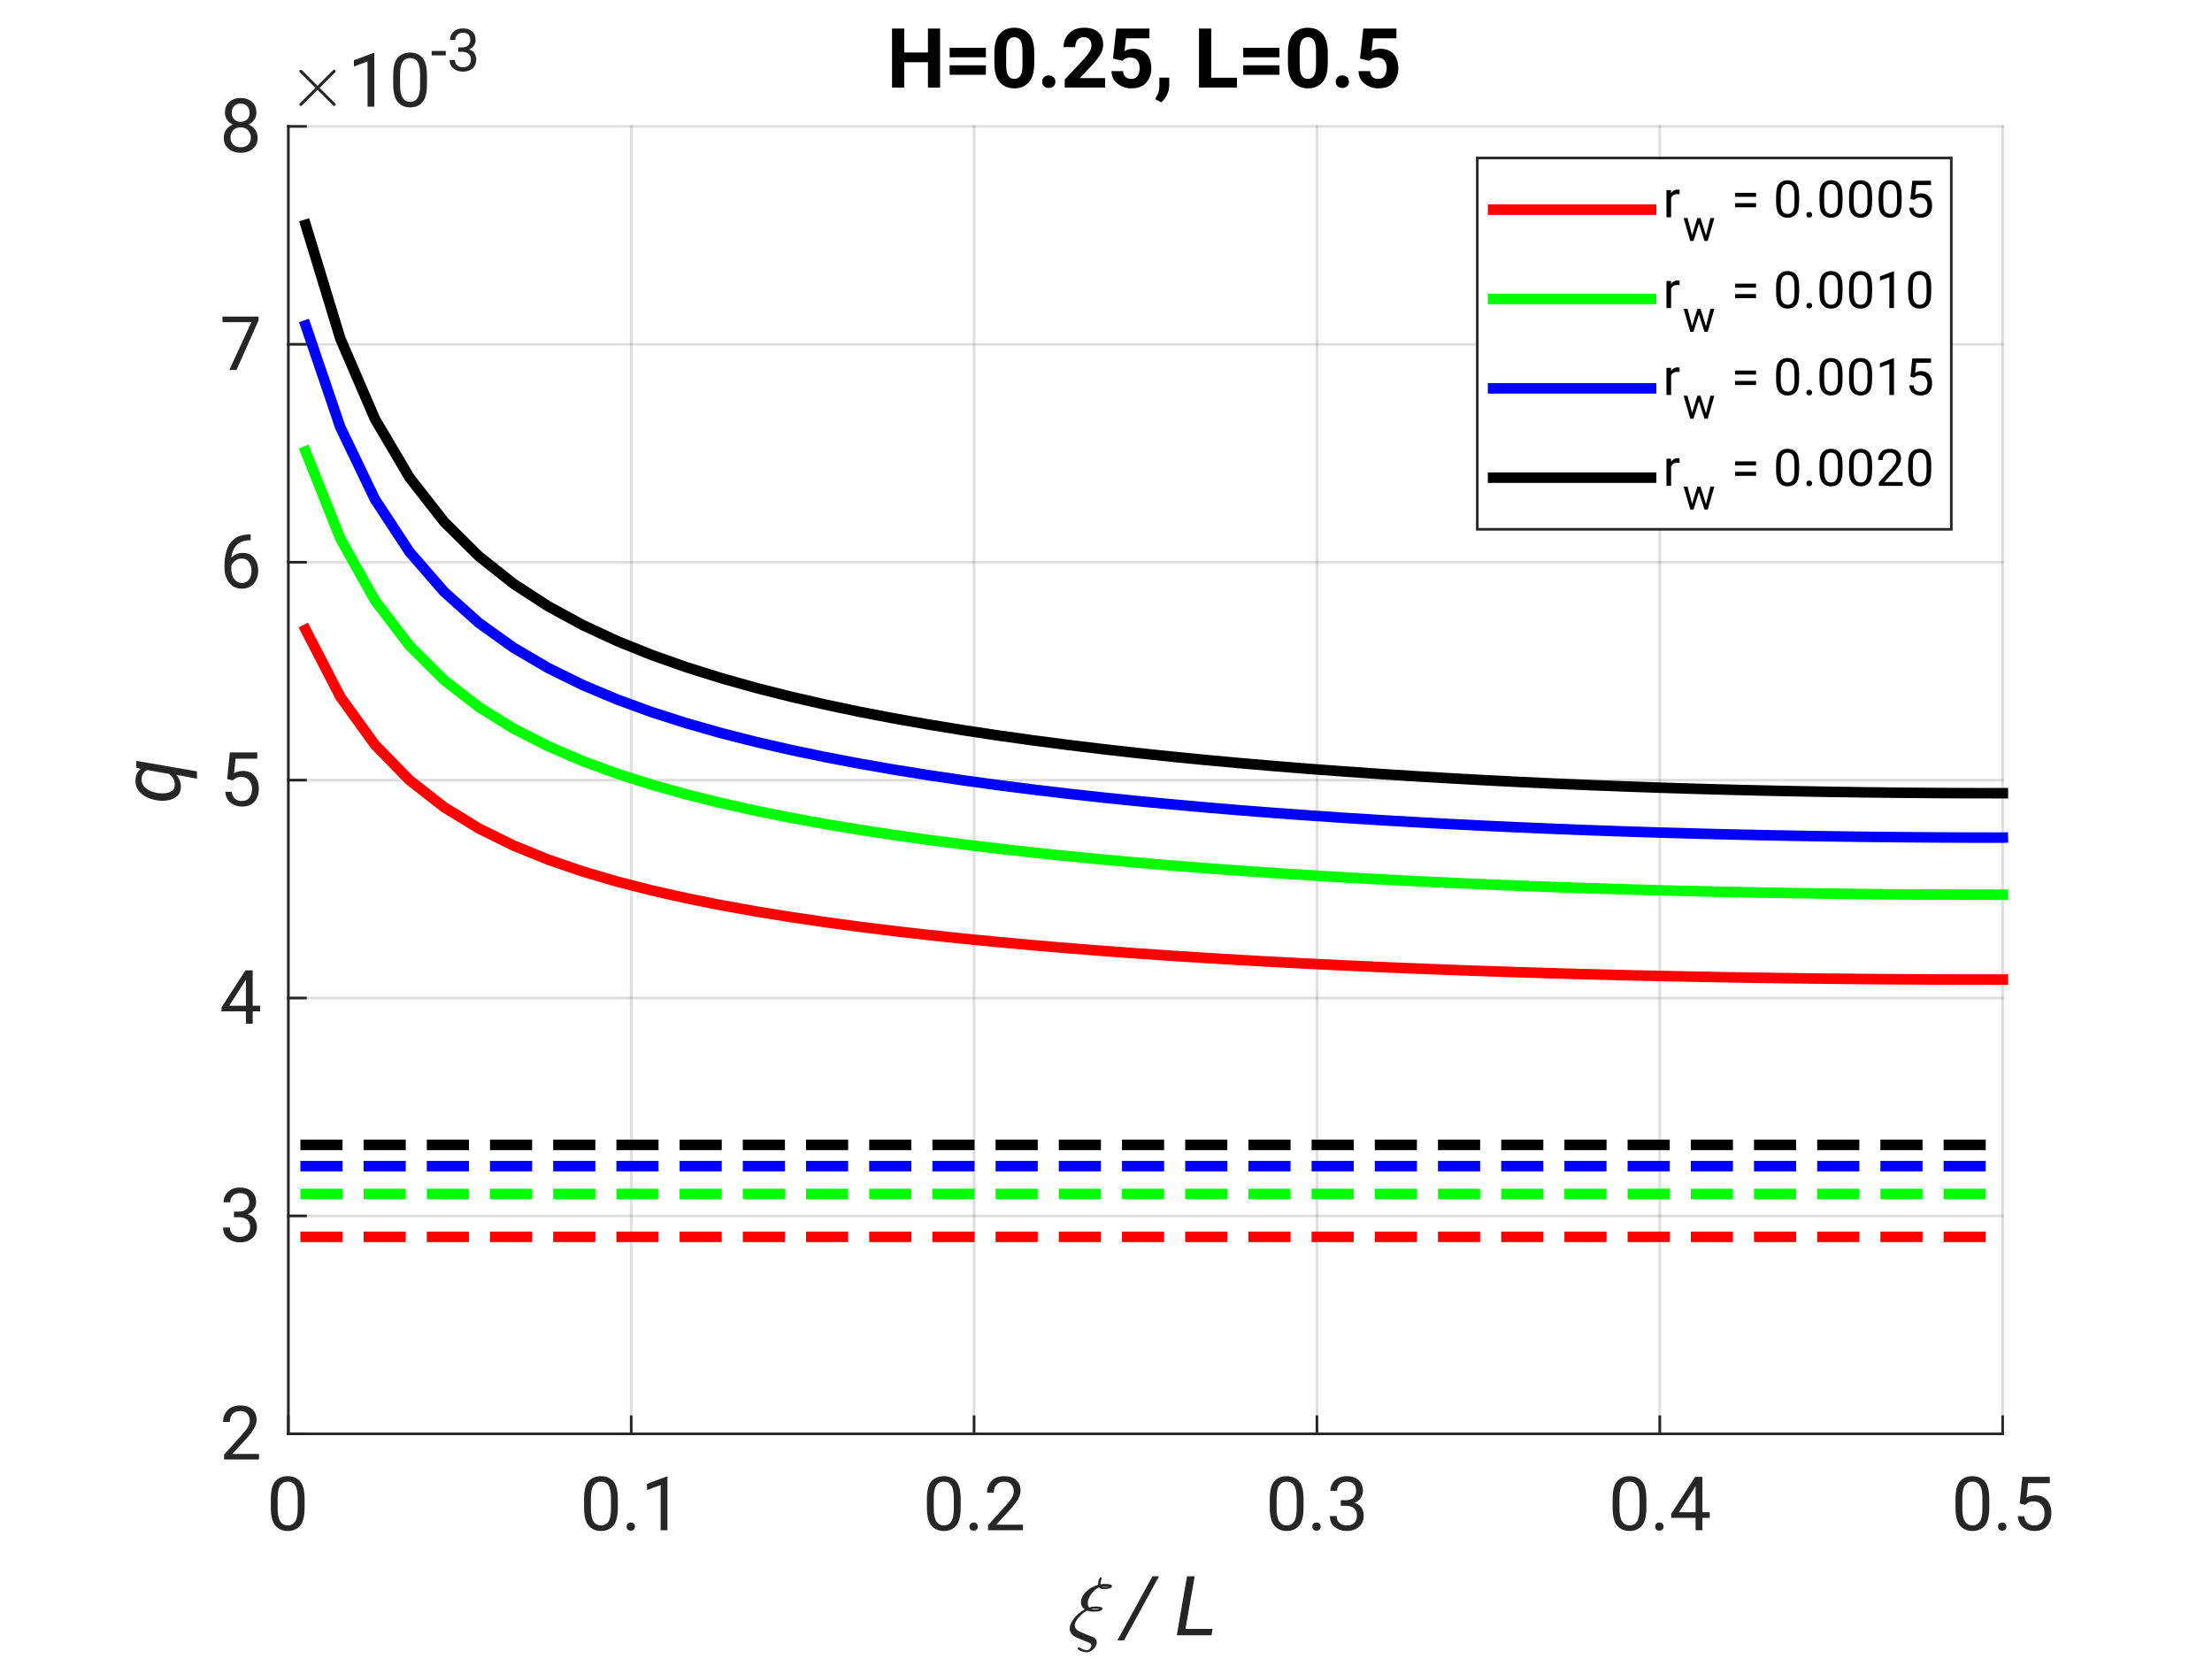 <?xml version="1.0"?>
<!DOCTYPE svg PUBLIC '-//W3C//DTD SVG 1.0//EN'
          'http://www.w3.org/TR/2001/REC-SVG-20010904/DTD/svg10.dtd'>
<svg xmlns:xlink="http://www.w3.org/1999/xlink" style="fill-opacity:1; color-rendering:auto; color-interpolation:auto; text-rendering:auto; stroke:black; stroke-linecap:square; stroke-miterlimit:10; shape-rendering:auto; stroke-opacity:1; fill:black; stroke-dasharray:none; font-weight:normal; stroke-width:1; font-family:'Dialog'; font-style:normal; stroke-linejoin:miter; font-size:12px; stroke-dashoffset:0; image-rendering:auto;" width="560" height="420" xmlns="http://www.w3.org/2000/svg"
><rect width="100%" height="100%" fill="#333333" stroke="none"/><!--Generated by the Batik Graphics2D SVG Generator--><defs id="genericDefs"
  /><g
  ><defs id="defs1"
    ><clipPath clipPathUnits="userSpaceOnUse" id="clipPath1"
      ><path d="M0 0 L560 0 L560 420 L0 420 L0 0 Z"
      /></clipPath
    ></defs
    ><g style="fill:white; stroke:white;"
    ><rect x="0" y="0" width="560" style="clip-path:url(#clipPath1); stroke:none;" height="420"
    /></g
    ><g style="fill:white; text-rendering:optimizeSpeed; color-rendering:optimizeSpeed; image-rendering:optimizeSpeed; shape-rendering:crispEdges; stroke:white; color-interpolation:sRGB;"
    ><rect x="0" width="560" height="420" y="0" style="stroke:none;"
      /><path style="stroke:none;" d="M73 363 L507 363 L507 32 L73 32 Z"
    /></g
    ><g style="stroke-linecap:butt; fill-opacity:0.149; fill:rgb(38,38,38); text-rendering:geometricPrecision; image-rendering:optimizeQuality; color-rendering:optimizeQuality; stroke-linejoin:round; stroke:rgb(38,38,38); color-interpolation:linearRGB; stroke-width:0.667; stroke-opacity:0.149;"
    ><line y2="32" style="fill:none;" x1="73" x2="73" y1="363"
      /><line y2="32" style="fill:none;" x1="159.8" x2="159.8" y1="363"
      /><line y2="32" style="fill:none;" x1="246.6" x2="246.6" y1="363"
      /><line y2="32" style="fill:none;" x1="333.4" x2="333.4" y1="363"
      /><line y2="32" style="fill:none;" x1="420.2" x2="420.2" y1="363"
      /><line y2="32" style="fill:none;" x1="507" x2="507" y1="363"
      /><line y2="363" style="fill:none;" x1="507" x2="73" y1="363"
      /><line y2="307.833" style="fill:none;" x1="507" x2="73" y1="307.833"
      /><line y2="252.667" style="fill:none;" x1="507" x2="73" y1="252.667"
      /><line y2="197.5" style="fill:none;" x1="507" x2="73" y1="197.5"
      /><line y2="142.333" style="fill:none;" x1="507" x2="73" y1="142.333"
      /><line y2="87.167" style="fill:none;" x1="507" x2="73" y1="87.167"
      /><line y2="32" style="fill:none;" x1="507" x2="73" y1="32"
      /><line x1="73" x2="507" y1="363" style="stroke-linecap:square; fill-opacity:1; fill:none; stroke-opacity:1;" y2="363"
      /><line x1="73" x2="73" y1="363" style="stroke-linecap:square; fill-opacity:1; fill:none; stroke-opacity:1;" y2="358.66"
      /><line x1="159.8" x2="159.8" y1="363" style="stroke-linecap:square; fill-opacity:1; fill:none; stroke-opacity:1;" y2="358.66"
      /><line x1="246.6" x2="246.6" y1="363" style="stroke-linecap:square; fill-opacity:1; fill:none; stroke-opacity:1;" y2="358.66"
      /><line x1="333.4" x2="333.4" y1="363" style="stroke-linecap:square; fill-opacity:1; fill:none; stroke-opacity:1;" y2="358.66"
      /><line x1="420.2" x2="420.2" y1="363" style="stroke-linecap:square; fill-opacity:1; fill:none; stroke-opacity:1;" y2="358.66"
      /><line x1="507" x2="507" y1="363" style="stroke-linecap:square; fill-opacity:1; fill:none; stroke-opacity:1;" y2="358.66"
    /></g
    ><g transform="translate(73,369.4)" style="font-size:18.667px; fill:rgb(38,38,38); text-rendering:geometricPrecision; image-rendering:optimizeQuality; color-rendering:optimizeQuality; font-family:'SansSerif'; stroke:rgb(38,38,38); color-interpolation:linearRGB;"
    ><path style="stroke:none;" d="M4.109 12.234 Q4.109 15.547 2.961 16.867 Q1.812 18.188 -0.156 18.188 Q-2.062 18.188 -3.227 16.906 Q-4.391 15.625 -4.438 12.438 L-4.438 10.172 Q-4.438 6.859 -3.273 5.586 Q-2.109 4.312 -0.172 4.312 Q1.766 4.312 2.914 5.547 Q4.062 6.781 4.109 9.953 L4.109 12.234 ZM2.375 9.875 Q2.375 7.594 1.727 6.648 Q1.078 5.703 -0.172 5.703 Q-1.375 5.703 -2.031 6.625 Q-2.688 7.547 -2.703 9.75 L-2.703 12.5 Q-2.703 14.766 -2.039 15.773 Q-1.375 16.781 -0.156 16.781 Q1.094 16.781 1.734 15.789 Q2.375 14.797 2.375 12.578 L2.375 9.875 Z"
    /></g
    ><g transform="translate(159.8,369.4)" style="font-size:18.667px; fill:rgb(38,38,38); text-rendering:geometricPrecision; image-rendering:optimizeQuality; color-rendering:optimizeQuality; font-family:'SansSerif'; stroke:rgb(38,38,38); color-interpolation:linearRGB;"
    ><path style="stroke:none;" d="M-3.391 12.234 Q-3.391 15.547 -4.539 16.867 Q-5.688 18.188 -7.656 18.188 Q-9.562 18.188 -10.727 16.906 Q-11.891 15.625 -11.938 12.438 L-11.938 10.172 Q-11.938 6.859 -10.773 5.586 Q-9.609 4.312 -7.672 4.312 Q-5.734 4.312 -4.586 5.547 Q-3.438 6.781 -3.391 9.953 L-3.391 12.234 ZM-5.125 9.875 Q-5.125 7.594 -5.773 6.648 Q-6.422 5.703 -7.672 5.703 Q-8.875 5.703 -9.531 6.625 Q-10.188 7.547 -10.203 9.75 L-10.203 12.5 Q-10.203 14.766 -9.539 15.773 Q-8.875 16.781 -7.656 16.781 Q-6.406 16.781 -5.766 15.789 Q-5.125 14.797 -5.125 12.578 L-5.125 9.875 ZM-1.171 17.094 Q-1.171 16.656 -0.898 16.352 Q-0.624 16.047 -0.109 16.047 Q0.407 16.047 0.68 16.352 Q0.954 16.656 0.954 17.094 Q0.954 17.516 0.68 17.812 Q0.407 18.109 -0.109 18.109 Q-0.624 18.109 -0.898 17.812 Q-1.171 17.516 -1.171 17.094 ZM9.17 4.422 L9.17 18 L7.451 18 L7.451 6.562 L3.998 7.828 L3.998 6.266 L8.904 4.422 L9.17 4.422 Z"
    /></g
    ><g transform="translate(246.6,369.4)" style="font-size:18.667px; fill:rgb(38,38,38); text-rendering:geometricPrecision; image-rendering:optimizeQuality; color-rendering:optimizeQuality; font-family:'SansSerif'; stroke:rgb(38,38,38); color-interpolation:linearRGB;"
    ><path style="stroke:none;" d="M-3.391 12.234 Q-3.391 15.547 -4.539 16.867 Q-5.688 18.188 -7.656 18.188 Q-9.562 18.188 -10.727 16.906 Q-11.891 15.625 -11.938 12.438 L-11.938 10.172 Q-11.938 6.859 -10.773 5.586 Q-9.609 4.312 -7.672 4.312 Q-5.734 4.312 -4.586 5.547 Q-3.438 6.781 -3.391 9.953 L-3.391 12.234 ZM-5.125 9.875 Q-5.125 7.594 -5.773 6.648 Q-6.422 5.703 -7.672 5.703 Q-8.875 5.703 -9.531 6.625 Q-10.188 7.547 -10.203 9.75 L-10.203 12.5 Q-10.203 14.766 -9.539 15.773 Q-8.875 16.781 -7.656 16.781 Q-6.406 16.781 -5.766 15.789 Q-5.125 14.797 -5.125 12.578 L-5.125 9.875 ZM-1.171 17.094 Q-1.171 16.656 -0.898 16.352 Q-0.624 16.047 -0.109 16.047 Q0.407 16.047 0.68 16.352 Q0.954 16.656 0.954 17.094 Q0.954 17.516 0.68 17.812 Q0.407 18.109 -0.109 18.109 Q-0.624 18.109 -0.898 17.812 Q-1.171 17.516 -1.171 17.094 ZM12.373 16.594 L12.373 18 L3.529 18 L3.529 16.766 L8.123 11.656 Q9.248 10.391 9.646 9.633 Q10.045 8.875 10.045 8.125 Q10.045 7.125 9.428 6.422 Q8.81 5.719 7.685 5.719 Q6.326 5.719 5.662 6.484 Q4.998 7.25 4.998 8.469 L3.279 8.469 Q3.279 6.75 4.404 5.531 Q5.529 4.312 7.685 4.312 Q9.592 4.312 10.678 5.305 Q11.764 6.297 11.764 7.922 Q11.764 9.109 11.029 10.305 Q10.295 11.5 9.217 12.672 L5.607 16.594 L12.373 16.594 Z"
    /></g
    ><g transform="translate(333.4,369.4)" style="font-size:18.667px; fill:rgb(38,38,38); text-rendering:geometricPrecision; image-rendering:optimizeQuality; color-rendering:optimizeQuality; font-family:'SansSerif'; stroke:rgb(38,38,38); color-interpolation:linearRGB;"
    ><path style="stroke:none;" d="M-3.391 12.234 Q-3.391 15.547 -4.539 16.867 Q-5.688 18.188 -7.656 18.188 Q-9.562 18.188 -10.727 16.906 Q-11.891 15.625 -11.938 12.438 L-11.938 10.172 Q-11.938 6.859 -10.773 5.586 Q-9.609 4.312 -7.672 4.312 Q-5.734 4.312 -4.586 5.547 Q-3.438 6.781 -3.391 9.953 L-3.391 12.234 ZM-5.125 9.875 Q-5.125 7.594 -5.773 6.648 Q-6.422 5.703 -7.672 5.703 Q-8.875 5.703 -9.531 6.625 Q-10.188 7.547 -10.203 9.75 L-10.203 12.5 Q-10.203 14.766 -9.539 15.773 Q-8.875 16.781 -7.656 16.781 Q-6.406 16.781 -5.766 15.789 Q-5.125 14.797 -5.125 12.578 L-5.125 9.875 ZM-1.171 17.094 Q-1.171 16.656 -0.898 16.352 Q-0.624 16.047 -0.109 16.047 Q0.407 16.047 0.68 16.352 Q0.954 16.656 0.954 17.094 Q0.954 17.516 0.68 17.812 Q0.407 18.109 -0.109 18.109 Q-0.624 18.109 -0.898 17.812 Q-1.171 17.516 -1.171 17.094 ZM6.029 11.812 L6.029 10.406 L7.295 10.406 Q8.623 10.391 9.271 9.734 Q9.92 9.078 9.92 8.094 Q9.92 5.719 7.56 5.719 Q6.467 5.719 5.787 6.344 Q5.107 6.969 5.107 8.031 L3.404 8.031 Q3.404 6.484 4.545 5.398 Q5.685 4.312 7.56 4.312 Q9.389 4.312 10.514 5.281 Q11.639 6.25 11.639 8.125 Q11.639 8.875 11.139 9.734 Q10.639 10.594 9.514 11.062 Q10.873 11.5 11.357 12.406 Q11.842 13.312 11.842 14.234 Q11.842 16.125 10.623 17.156 Q9.404 18.188 7.576 18.188 Q5.81 18.188 4.545 17.211 Q3.279 16.234 3.279 14.422 L4.998 14.422 Q4.998 15.5 5.693 16.141 Q6.388 16.781 7.576 16.781 Q8.748 16.781 9.435 16.156 Q10.123 15.531 10.123 14.273 Q10.123 13.016 9.342 12.414 Q8.56 11.812 7.263 11.812 L6.029 11.812 Z"
    /></g
    ><g transform="translate(420.2,369.4)" style="font-size:18.667px; fill:rgb(38,38,38); text-rendering:geometricPrecision; image-rendering:optimizeQuality; color-rendering:optimizeQuality; font-family:'SansSerif'; stroke:rgb(38,38,38); color-interpolation:linearRGB;"
    ><path style="stroke:none;" d="M-3.391 12.234 Q-3.391 15.547 -4.539 16.867 Q-5.688 18.188 -7.656 18.188 Q-9.562 18.188 -10.727 16.906 Q-11.891 15.625 -11.938 12.438 L-11.938 10.172 Q-11.938 6.859 -10.773 5.586 Q-9.609 4.312 -7.672 4.312 Q-5.734 4.312 -4.586 5.547 Q-3.438 6.781 -3.391 9.953 L-3.391 12.234 ZM-5.125 9.875 Q-5.125 7.594 -5.773 6.648 Q-6.422 5.703 -7.672 5.703 Q-8.875 5.703 -9.531 6.625 Q-10.188 7.547 -10.203 9.75 L-10.203 12.5 Q-10.203 14.766 -9.539 15.773 Q-8.875 16.781 -7.656 16.781 Q-6.406 16.781 -5.766 15.789 Q-5.125 14.797 -5.125 12.578 L-5.125 9.875 ZM-1.171 17.094 Q-1.171 16.656 -0.898 16.352 Q-0.624 16.047 -0.109 16.047 Q0.407 16.047 0.68 16.352 Q0.954 16.656 0.954 17.094 Q0.954 17.516 0.68 17.812 Q0.407 18.109 -0.109 18.109 Q-0.624 18.109 -0.898 17.812 Q-1.171 17.516 -1.171 17.094 ZM2.889 13.859 L8.951 4.484 L10.779 4.484 L10.779 13.453 L12.654 13.453 L12.654 14.859 L10.779 14.859 L10.779 18 L9.06 18 L9.06 14.859 L2.889 14.859 L2.889 13.859 ZM4.842 13.453 L9.06 13.453 L9.06 6.828 L8.842 7.203 L4.842 13.453 Z"
    /></g
    ><g transform="translate(507,369.4)" style="font-size:18.667px; fill:rgb(38,38,38); text-rendering:geometricPrecision; image-rendering:optimizeQuality; color-rendering:optimizeQuality; font-family:'SansSerif'; stroke:rgb(38,38,38); color-interpolation:linearRGB;"
    ><path style="stroke:none;" d="M-3.391 12.234 Q-3.391 15.547 -4.539 16.867 Q-5.688 18.188 -7.656 18.188 Q-9.562 18.188 -10.727 16.906 Q-11.891 15.625 -11.938 12.438 L-11.938 10.172 Q-11.938 6.859 -10.773 5.586 Q-9.609 4.312 -7.672 4.312 Q-5.734 4.312 -4.586 5.547 Q-3.438 6.781 -3.391 9.953 L-3.391 12.234 ZM-5.125 9.875 Q-5.125 7.594 -5.773 6.648 Q-6.422 5.703 -7.672 5.703 Q-8.875 5.703 -9.531 6.625 Q-10.188 7.547 -10.203 9.75 L-10.203 12.5 Q-10.203 14.766 -9.539 15.773 Q-8.875 16.781 -7.656 16.781 Q-6.406 16.781 -5.766 15.789 Q-5.125 14.797 -5.125 12.578 L-5.125 9.875 ZM-1.171 17.094 Q-1.171 16.656 -0.898 16.352 Q-0.624 16.047 -0.109 16.047 Q0.407 16.047 0.68 16.352 Q0.954 16.656 0.954 17.094 Q0.954 17.516 0.68 17.812 Q0.407 18.109 -0.109 18.109 Q-0.624 18.109 -0.898 17.812 Q-1.171 17.516 -1.171 17.094 ZM5.701 11.578 L4.326 11.219 L4.998 4.484 L11.935 4.484 L11.935 6.078 L6.451 6.078 L6.045 9.75 Q7.076 9.172 8.31 9.172 Q10.17 9.172 11.248 10.398 Q12.326 11.625 12.326 13.688 Q12.326 15.641 11.271 16.914 Q10.217 18.188 8.06 18.188 Q6.42 18.188 5.217 17.266 Q4.013 16.344 3.826 14.453 L5.467 14.453 Q5.795 16.781 8.06 16.781 Q9.264 16.781 9.935 15.953 Q10.607 15.125 10.607 13.719 Q10.607 12.438 9.904 11.57 Q9.201 10.703 7.904 10.703 Q7.045 10.703 6.599 10.938 Q6.154 11.172 5.701 11.578 Z"
    /></g
    ><g transform="translate(270,414)" style="font-size:20.533px; fill:rgb(38,38,38); text-rendering:geometricPrecision; image-rendering:optimizeQuality; color-rendering:optimizeQuality; font-family:'mwb_cmmi10'; font-style:italic; stroke:rgb(38,38,38); color-interpolation:linearRGB;"
    ><path style="stroke:none;" d="M2.859 3.266 Q2.922 3.031 3.188 3.031 Q3.203 3.031 3.547 3.234 Q3.891 3.438 4.312 3.602 Q4.734 3.766 5.172 3.766 Q5.562 3.766 5.883 3.43 Q6.203 3.094 6.281 2.703 Q6.375 2.156 5.844 1.922 L2.516 0.547 Q1.656 0.188 1.18 -0.523 Q0.703 -1.234 0.859 -2.141 Q1 -2.953 1.586 -3.828 Q2.172 -4.703 2.977 -5.414 Q3.781 -6.125 4.625 -6.578 Q4.062 -6.938 3.82 -7.516 Q3.578 -8.094 3.703 -8.797 Q3.828 -9.531 4.242 -10.172 Q4.656 -10.812 5.273 -11.336 Q5.891 -11.859 6.602 -12.219 Q7.312 -12.578 8 -12.766 Q7.984 -13.203 8.047 -13.547 Q8.25 -14.688 8.688 -14.688 Q8.797 -14.688 8.867 -14.602 Q8.938 -14.516 8.906 -14.406 Q8.891 -14.297 8.781 -13.953 Q8.672 -13.609 8.656 -13.531 Q8.594 -13.172 8.625 -12.891 Q9.188 -13 9.688 -13 Q11.625 -13 11.516 -12.406 Q11.391 -11.703 9.25 -11.703 Q8.594 -11.703 8.25 -12.141 Q7.609 -11.828 6.992 -11.266 Q6.375 -10.703 5.969 -10.016 Q5.562 -9.328 5.438 -8.609 Q5.266 -7.625 5.719 -7.031 Q6.516 -7.297 7.266 -7.297 Q9.203 -7.297 9.094 -6.703 Q8.969 -5.984 6.812 -5.984 Q5.953 -5.984 5.219 -6.25 Q4.219 -5.75 3.258 -4.727 Q2.297 -3.703 2.125 -2.75 Q2.016 -2.141 2.383 -1.672 Q2.75 -1.203 3.344 -0.922 L6.812 0.516 Q7.266 0.703 7.5 1.109 Q7.734 1.516 7.641 2.047 Q7.5 2.906 6.711 3.609 Q5.922 4.312 5.062 4.312 Q4.797 4.312 4.219 4.164 Q3.641 4.016 3.219 3.781 Q2.797 3.547 2.859 3.266 ZM6.281 -6.641 Q6.547 -6.531 6.953 -6.531 Q7.969 -6.531 8.438 -6.656 Q8.062 -6.734 7.156 -6.734 Q6.797 -6.734 6.281 -6.641 ZM8.906 -12.359 Q9.062 -12.25 9.391 -12.25 Q10.391 -12.25 10.875 -12.359 L8.906 -12.359 Z"
    /></g
    ><g transform="translate(279,414)" style="font-size:20.533px; fill:rgb(38,38,38); text-rendering:geometricPrecision; image-rendering:optimizeQuality; color-rendering:optimizeQuality; font-style:italic; stroke:rgb(38,38,38); color-interpolation:linearRGB;"
    ><path style="stroke:none;" d="M14.418 -14.938 L5.574 1.281 L3.886 1.281 L12.761 -14.938 L14.418 -14.938 ZM27.993 -1.609 L27.712 0 L18.915 0 L21.509 -14.938 L23.446 -14.938 L21.118 -1.609 L27.993 -1.609 Z"
    /></g
    ><g style="fill:rgb(38,38,38); text-rendering:geometricPrecision; image-rendering:optimizeQuality; color-rendering:optimizeQuality; stroke-linejoin:round; stroke:rgb(38,38,38); color-interpolation:linearRGB; stroke-width:0.667;"
    ><line y2="32" style="fill:none;" x1="73" x2="73" y1="363"
      /><line y2="363" style="fill:none;" x1="73" x2="77.34" y1="363"
      /><line y2="307.833" style="fill:none;" x1="73" x2="77.34" y1="307.833"
      /><line y2="252.667" style="fill:none;" x1="73" x2="77.34" y1="252.667"
      /><line y2="197.5" style="fill:none;" x1="73" x2="77.34" y1="197.5"
      /><line y2="142.333" style="fill:none;" x1="73" x2="77.34" y1="142.333"
      /><line y2="87.167" style="fill:none;" x1="73" x2="77.34" y1="87.167"
      /><line y2="32" style="fill:none;" x1="73" x2="77.34" y1="32"
    /></g
    ><g transform="translate(66.6,363)" style="font-size:18.667px; fill:rgb(38,38,38); text-rendering:geometricPrecision; image-rendering:optimizeQuality; color-rendering:optimizeQuality; font-family:'SansSerif'; stroke:rgb(38,38,38); color-interpolation:linearRGB;"
    ><path style="stroke:none;" d="M-1.031 5.094 L-1.031 6.5 L-9.875 6.5 L-9.875 5.266 L-5.281 0.156 Q-4.156 -1.109 -3.758 -1.867 Q-3.359 -2.625 -3.359 -3.375 Q-3.359 -4.375 -3.977 -5.078 Q-4.594 -5.781 -5.719 -5.781 Q-7.078 -5.781 -7.742 -5.016 Q-8.406 -4.25 -8.406 -3.031 L-10.125 -3.031 Q-10.125 -4.75 -9 -5.969 Q-7.875 -7.188 -5.719 -7.188 Q-3.812 -7.188 -2.727 -6.195 Q-1.641 -5.203 -1.641 -3.578 Q-1.641 -2.391 -2.375 -1.195 Q-3.109 0 -4.188 1.172 L-7.797 5.094 L-1.031 5.094 Z"
    /></g
    ><g transform="translate(66.6,307.833)" style="font-size:18.667px; fill:rgb(38,38,38); text-rendering:geometricPrecision; image-rendering:optimizeQuality; color-rendering:optimizeQuality; font-family:'SansSerif'; stroke:rgb(38,38,38); color-interpolation:linearRGB;"
    ><path style="stroke:none;" d="M-7.375 0.312 L-7.375 -1.094 L-6.109 -1.094 Q-4.781 -1.109 -4.133 -1.766 Q-3.484 -2.422 -3.484 -3.406 Q-3.484 -5.781 -5.844 -5.781 Q-6.938 -5.781 -7.617 -5.156 Q-8.297 -4.531 -8.297 -3.469 L-10 -3.469 Q-10 -5.016 -8.859 -6.102 Q-7.719 -7.188 -5.844 -7.188 Q-4.016 -7.188 -2.891 -6.219 Q-1.766 -5.25 -1.766 -3.375 Q-1.766 -2.625 -2.266 -1.766 Q-2.766 -0.906 -3.891 -0.438 Q-2.531 0 -2.047 0.906 Q-1.562 1.812 -1.562 2.734 Q-1.562 4.625 -2.781 5.656 Q-4 6.688 -5.828 6.688 Q-7.594 6.688 -8.859 5.711 Q-10.125 4.734 -10.125 2.922 L-8.406 2.922 Q-8.406 4 -7.711 4.641 Q-7.016 5.281 -5.828 5.281 Q-4.656 5.281 -3.969 4.656 Q-3.281 4.031 -3.281 2.773 Q-3.281 1.516 -4.062 0.914 Q-4.844 0.312 -6.141 0.312 L-7.375 0.312 Z"
    /></g
    ><g transform="translate(66.6,252.667)" style="font-size:18.667px; fill:rgb(38,38,38); text-rendering:geometricPrecision; image-rendering:optimizeQuality; color-rendering:optimizeQuality; font-family:'SansSerif'; stroke:rgb(38,38,38); color-interpolation:linearRGB;"
    ><path style="stroke:none;" d="M-10.516 2.359 L-4.453 -7.016 L-2.625 -7.016 L-2.625 1.953 L-0.75 1.953 L-0.75 3.359 L-2.625 3.359 L-2.625 6.5 L-4.344 6.5 L-4.344 3.359 L-10.516 3.359 L-10.516 2.359 ZM-8.562 1.953 L-4.344 1.953 L-4.344 -4.672 L-4.562 -4.297 L-8.562 1.953 Z"
    /></g
    ><g transform="translate(66.6,197.5)" style="font-size:18.667px; fill:rgb(38,38,38); text-rendering:geometricPrecision; image-rendering:optimizeQuality; color-rendering:optimizeQuality; font-family:'SansSerif'; stroke:rgb(38,38,38); color-interpolation:linearRGB;"
    ><path style="stroke:none;" d="M-7.703 0.078 L-9.078 -0.281 L-8.406 -7.016 L-1.469 -7.016 L-1.469 -5.422 L-6.953 -5.422 L-7.359 -1.75 Q-6.328 -2.328 -5.094 -2.328 Q-3.234 -2.328 -2.156 -1.102 Q-1.078 0.125 -1.078 2.188 Q-1.078 4.141 -2.133 5.414 Q-3.188 6.688 -5.344 6.688 Q-6.984 6.688 -8.188 5.766 Q-9.391 4.844 -9.578 2.953 L-7.938 2.953 Q-7.609 5.281 -5.344 5.281 Q-4.141 5.281 -3.469 4.453 Q-2.797 3.625 -2.797 2.219 Q-2.797 0.938 -3.5 0.07 Q-4.203 -0.797 -5.5 -0.797 Q-6.359 -0.797 -6.805 -0.562 Q-7.25 -0.328 -7.703 0.078 Z"
    /></g
    ><g transform="translate(66.6,142.333)" style="font-size:18.667px; fill:rgb(38,38,38); text-rendering:geometricPrecision; image-rendering:optimizeQuality; color-rendering:optimizeQuality; font-family:'SansSerif'; stroke:rgb(38,38,38); color-interpolation:linearRGB;"
    ><path style="stroke:none;" d="M-1.234 2.094 Q-1.234 4.016 -2.305 5.352 Q-3.375 6.688 -5.422 6.688 Q-6.875 6.688 -7.844 5.914 Q-8.812 5.141 -9.289 3.945 Q-9.766 2.75 -9.766 1.5 L-9.766 0.688 Q-9.766 -1.203 -9.234 -2.977 Q-8.703 -4.75 -7.297 -5.891 Q-5.891 -7.031 -3.297 -7.031 L-3.141 -7.031 L-3.141 -5.562 Q-4.938 -5.562 -5.938 -4.938 Q-6.938 -4.312 -7.422 -3.305 Q-7.906 -2.297 -8.016 -1.141 Q-6.938 -2.359 -5.109 -2.359 Q-3.766 -2.359 -2.906 -1.711 Q-2.047 -1.062 -1.641 -0.039 Q-1.234 0.984 -1.234 2.094 ZM-8.047 1.562 Q-8.047 3.359 -7.242 4.312 Q-6.438 5.266 -5.422 5.266 Q-4.234 5.266 -3.578 4.398 Q-2.922 3.531 -2.922 2.172 Q-2.922 0.969 -3.531 0.016 Q-4.141 -0.938 -5.391 -0.938 Q-6.281 -0.938 -7.016 -0.398 Q-7.75 0.141 -8.047 0.906 L-8.047 1.562 Z"
    /></g
    ><g transform="translate(66.6,87.167)" style="font-size:18.667px; fill:rgb(38,38,38); text-rendering:geometricPrecision; image-rendering:optimizeQuality; color-rendering:optimizeQuality; font-family:'SansSerif'; stroke:rgb(38,38,38); color-interpolation:linearRGB;"
    ><path style="stroke:none;" d="M-1.141 -7.016 L-1.141 -6.047 L-6.734 6.5 L-8.547 6.5 L-2.969 -5.594 L-10.281 -5.594 L-10.281 -7.016 L-1.141 -7.016 Z"
    /></g
    ><g transform="translate(66.6,32)" style="font-size:18.667px; fill:rgb(38,38,38); text-rendering:geometricPrecision; image-rendering:optimizeQuality; color-rendering:optimizeQuality; font-family:'SansSerif'; stroke:rgb(38,38,38); color-interpolation:linearRGB;"
    ><path style="stroke:none;" d="M-1.375 2.844 Q-1.375 4.703 -2.609 5.695 Q-3.844 6.688 -5.664 6.688 Q-7.484 6.688 -8.719 5.695 Q-9.953 4.703 -9.953 2.844 Q-9.953 1.719 -9.352 0.852 Q-8.75 -0.016 -7.703 -0.469 Q-8.609 -0.906 -9.133 -1.703 Q-9.656 -2.5 -9.656 -3.484 Q-9.656 -5.266 -8.531 -6.227 Q-7.406 -7.188 -5.672 -7.188 Q-3.938 -7.188 -2.812 -6.227 Q-1.688 -5.266 -1.688 -3.484 Q-1.688 -2.484 -2.227 -1.695 Q-2.766 -0.906 -3.656 -0.469 Q-2.609 -0.016 -1.992 0.852 Q-1.375 1.719 -1.375 2.844 ZM-3.406 -3.469 Q-3.406 -4.469 -4.031 -5.125 Q-4.656 -5.781 -5.672 -5.781 Q-6.688 -5.781 -7.305 -5.156 Q-7.922 -4.531 -7.922 -3.469 Q-7.922 -2.422 -7.305 -1.789 Q-6.688 -1.156 -5.672 -1.156 Q-4.656 -1.156 -4.031 -1.789 Q-3.406 -2.422 -3.406 -3.469 ZM-3.094 2.812 Q-3.094 1.672 -3.812 0.961 Q-4.531 0.25 -5.688 0.25 Q-6.859 0.25 -7.555 0.961 Q-8.25 1.672 -8.25 2.812 Q-8.25 3.969 -7.555 4.625 Q-6.859 5.281 -5.664 5.281 Q-4.469 5.281 -3.781 4.625 Q-3.094 3.969 -3.094 2.812 Z"
    /></g
    ><g transform="translate(51.6,197.5) rotate(-90)" style="font-size:20.533px; fill:rgb(38,38,38); text-rendering:geometricPrecision; image-rendering:optimizeQuality; color-rendering:optimizeQuality; font-style:italic; stroke:rgb(38,38,38); color-interpolation:linearRGB;"
    ><path style="stroke:none;" d="M4.875 -17.094 L2.219 -1.734 L0.359 -1.734 L1.359 -7.031 Q0.047 -5.766 -1.75 -5.812 Q-3.219 -5.828 -4.016 -6.719 Q-4.812 -7.609 -5.062 -8.891 Q-5.312 -10.172 -5.188 -11.391 Q-4.703 -15.031 -2.609 -16.562 Q-1.562 -17.344 -0.047 -17.297 Q1.797 -17.281 2.828 -15.969 L3.172 -17.094 L4.875 -17.094 ZM-3.312 -11.406 Q-3.406 -10.594 -3.305 -9.664 Q-3.203 -8.734 -2.727 -8.062 Q-2.25 -7.391 -1.188 -7.359 Q0.375 -7.297 1.578 -8.828 L2.547 -14.312 Q1.875 -15.703 0.328 -15.75 Q-0.797 -15.797 -1.539 -15.18 Q-2.281 -14.562 -2.711 -13.602 Q-3.141 -12.641 -3.312 -11.406 Z"
    /></g
    ><g transform="translate(73,27)" style="font-size:18.667px; fill:rgb(38,38,38); text-rendering:geometricPrecision; image-rendering:optimizeQuality; color-rendering:optimizeQuality; font-family:'mwb_cmsy10'; stroke:rgb(38,38,38); color-interpolation:linearRGB;"
    ><path style="stroke:none;" d="M2.797 -0.547 Q2.797 -0.703 2.891 -0.812 L6.844 -4.75 L2.891 -8.703 Q2.797 -8.797 2.797 -8.953 Q2.797 -9.094 2.906 -9.211 Q3.016 -9.328 3.172 -9.328 Q3.297 -9.328 3.453 -9.219 L7.391 -5.281 L11.312 -9.219 Q11.469 -9.328 11.594 -9.328 Q11.75 -9.328 11.859 -9.219 Q11.969 -9.109 11.969 -8.953 Q11.969 -8.797 11.875 -8.703 L7.922 -4.75 L11.875 -0.812 Q11.969 -0.703 11.969 -0.547 Q11.969 -0.391 11.859 -0.281 Q11.75 -0.172 11.594 -0.172 Q11.453 -0.172 11.312 -0.312 L7.391 -4.219 L3.453 -0.312 Q3.328 -0.172 3.172 -0.172 Q3.016 -0.172 2.906 -0.289 Q2.797 -0.406 2.797 -0.547 Z"
    /></g
    ><g transform="translate(88,27)" style="font-size:18.667px; fill:rgb(38,38,38); text-rendering:geometricPrecision; image-rendering:optimizeQuality; color-rendering:optimizeQuality; font-family:'SansSerif'; stroke:rgb(38,38,38); color-interpolation:linearRGB;"
    ><path style="stroke:none;" d="M6.766 -13.578 L6.766 0 L5.047 0 L5.047 -11.438 L1.594 -10.172 L1.594 -11.734 L6.5 -13.578 L6.766 -13.578 ZM20.094 -5.766 Q20.094 -2.453 18.946 -1.133 Q17.797 0.188 15.829 0.188 Q13.922 0.188 12.758 -1.094 Q11.594 -2.375 11.547 -5.562 L11.547 -7.828 Q11.547 -11.141 12.712 -12.414 Q13.876 -13.688 15.813 -13.688 Q17.751 -13.688 18.899 -12.453 Q20.047 -11.219 20.094 -8.047 L20.094 -5.766 ZM18.36 -8.125 Q18.36 -10.406 17.712 -11.352 Q17.063 -12.297 15.813 -12.297 Q14.61 -12.297 13.954 -11.375 Q13.297 -10.453 13.282 -8.25 L13.282 -5.5 Q13.282 -3.234 13.946 -2.227 Q14.61 -1.219 15.829 -1.219 Q17.079 -1.219 17.719 -2.211 Q18.36 -3.203 18.36 -5.422 L18.36 -8.125 Z"
    /></g
    ><g transform="translate(109,18)" style="font-size:14.933px; fill:rgb(38,38,38); text-rendering:geometricPrecision; image-rendering:optimizeQuality; color-rendering:optimizeQuality; font-family:'SansSerif'; stroke:rgb(38,38,38); color-interpolation:linearRGB;"
    ><path style="stroke:none;" d="M3.859 -5.094 L3.859 -3.984 L0.281 -3.984 L0.281 -5.094 L3.859 -5.094 ZM6.979 -4.891 L6.979 -6 L7.979 -6 Q9.026 -6 9.541 -6.523 Q10.057 -7.047 10.057 -7.828 Q10.057 -9.703 8.198 -9.703 Q7.323 -9.703 6.792 -9.203 Q6.26 -8.703 6.26 -7.875 L4.901 -7.875 Q4.901 -9.094 5.807 -9.953 Q6.713 -10.812 8.198 -10.812 Q9.635 -10.812 10.526 -10.047 Q11.416 -9.281 11.416 -7.797 Q11.416 -7.203 11.018 -6.531 Q10.62 -5.859 9.745 -5.484 Q10.807 -5.141 11.19 -4.422 Q11.573 -3.703 11.573 -2.969 Q11.573 -1.484 10.604 -0.672 Q9.635 0.141 8.198 0.141 Q6.807 0.141 5.815 -0.633 Q4.823 -1.406 4.823 -2.812 L6.167 -2.812 Q6.167 -1.984 6.713 -1.477 Q7.26 -0.969 8.198 -0.969 Q9.135 -0.969 9.674 -1.461 Q10.213 -1.953 10.213 -2.945 Q10.213 -3.938 9.596 -4.414 Q8.979 -4.891 7.948 -4.891 L6.979 -4.891 Z"
    /></g
    ><g transform="translate(290,28.162)" style="font-size:20.533px; text-rendering:geometricPrecision; image-rendering:optimizeQuality; color-rendering:optimizeQuality; font-family:'SansSerif'; color-interpolation:linearRGB; font-weight:bold;"
    ><path style="stroke:none;" d="M-55.078 -6 L-55.078 -12.406 L-61.078 -12.406 L-61.078 -6 L-64.172 -6 L-64.172 -20.938 L-61.078 -20.938 L-61.078 -14.875 L-55.078 -14.875 L-55.078 -20.938 L-52 -20.938 L-52 -6 L-55.078 -6 ZM-40.406 -16.062 L-40.406 -13.656 L-49.578 -13.656 L-49.578 -16.062 L-40.406 -16.062 ZM-40.406 -11.625 L-40.406 -9.219 L-49.578 -9.219 L-49.578 -11.625 L-40.406 -11.625 ZM-28.172 -12.188 Q-28.172 -8.812 -29.555 -7.305 Q-30.938 -5.797 -33.195 -5.797 Q-35.453 -5.797 -36.852 -7.305 Q-38.25 -8.812 -38.25 -12.188 L-38.25 -14.781 Q-38.25 -18.141 -36.859 -19.641 Q-35.469 -21.141 -33.219 -21.141 Q-30.969 -21.141 -29.578 -19.648 Q-28.188 -18.156 -28.172 -14.828 L-28.172 -12.188 ZM-31.141 -15.188 Q-31.141 -17.172 -31.68 -17.961 Q-32.219 -18.75 -33.219 -18.75 Q-34.188 -18.75 -34.734 -17.977 Q-35.281 -17.203 -35.281 -15.266 L-35.281 -11.781 Q-35.281 -9.781 -34.734 -8.984 Q-34.188 -8.188 -33.188 -8.188 Q-32.219 -8.188 -31.68 -8.969 Q-31.141 -9.75 -31.141 -11.703 L-31.141 -15.188 ZM-26.158 -7.469 Q-26.158 -8.141 -25.705 -8.602 Q-25.252 -9.062 -24.479 -9.062 Q-23.705 -9.062 -23.26 -8.602 Q-22.814 -8.141 -22.814 -7.469 Q-22.814 -6.797 -23.26 -6.344 Q-23.705 -5.891 -24.479 -5.891 Q-25.252 -5.891 -25.705 -6.344 Q-26.158 -6.797 -26.158 -7.469 ZM-10.23 -8.391 L-10.23 -6 L-20.449 -6 L-20.449 -8.031 L-15.621 -13.172 Q-14.543 -14.375 -14.113 -15.164 Q-13.683 -15.953 -13.683 -16.609 Q-13.683 -17.609 -14.183 -18.18 Q-14.683 -18.75 -15.621 -18.75 Q-16.668 -18.75 -17.23 -18.039 Q-17.793 -17.328 -17.793 -16.234 L-20.746 -16.234 Q-20.746 -18.25 -19.363 -19.695 Q-17.98 -21.141 -15.558 -21.141 Q-13.214 -21.141 -11.964 -20.008 Q-10.714 -18.875 -10.714 -16.906 Q-10.714 -15.438 -11.589 -14.109 Q-12.464 -12.781 -13.98 -11.188 L-16.652 -8.391 L-10.23 -8.391 ZM-5.873 -12.766 L-8.232 -13.344 L-7.388 -20.938 L0.987 -20.938 L0.987 -18.469 L-4.935 -18.469 L-5.31 -15.25 Q-4.279 -15.812 -3.076 -15.812 Q-0.904 -15.812 0.284 -14.492 Q1.471 -13.172 1.471 -10.797 Q1.471 -8.812 0.245 -7.305 Q-0.982 -5.797 -3.56 -5.797 Q-5.498 -5.797 -7.029 -6.945 Q-8.56 -8.094 -8.607 -10.156 L-5.685 -10.156 Q-5.482 -8.188 -3.576 -8.188 Q-2.466 -8.188 -1.974 -8.992 Q-1.482 -9.797 -1.482 -10.969 Q-1.482 -12.141 -2.068 -12.867 Q-2.654 -13.594 -3.888 -13.594 Q-4.701 -13.594 -5.138 -13.328 Q-5.576 -13.062 -5.873 -12.766 ZM6.016 -8.516 L6.001 -6.469 Q6.001 -5.312 5.438 -4.156 Q4.876 -3 3.985 -2.25 L2.454 -3.062 Q2.844 -3.797 3.172 -4.516 Q3.501 -5.234 3.516 -6.281 L3.516 -8.516 L6.016 -8.516 ZM23.151 -8.484 L23.151 -6 L13.542 -6 L13.542 -20.938 L16.636 -20.938 L16.636 -8.484 L23.151 -8.484 ZM33.91 -16.062 L33.91 -13.656 L24.738 -13.656 L24.738 -16.062 L33.91 -16.062 ZM33.91 -11.625 L33.91 -9.219 L24.738 -9.219 L24.738 -11.625 L33.91 -11.625 ZM46.144 -12.188 Q46.144 -8.812 44.761 -7.305 Q43.378 -5.797 41.12 -5.797 Q38.862 -5.797 37.464 -7.305 Q36.065 -8.812 36.065 -12.188 L36.065 -14.781 Q36.065 -18.141 37.456 -19.641 Q38.847 -21.141 41.097 -21.141 Q43.347 -21.141 44.737 -19.648 Q46.128 -18.156 46.144 -14.828 L46.144 -12.188 ZM43.175 -15.188 Q43.175 -17.172 42.636 -17.961 Q42.097 -18.75 41.097 -18.75 Q40.128 -18.75 39.581 -17.977 Q39.034 -17.203 39.034 -15.266 L39.034 -11.781 Q39.034 -9.781 39.581 -8.984 Q40.128 -8.188 41.128 -8.188 Q42.097 -8.188 42.636 -8.969 Q43.175 -9.75 43.175 -11.703 L43.175 -15.188 ZM48.157 -7.469 Q48.157 -8.141 48.611 -8.602 Q49.064 -9.062 49.837 -9.062 Q50.611 -9.062 51.056 -8.602 Q51.501 -8.141 51.501 -7.469 Q51.501 -6.797 51.056 -6.344 Q50.611 -5.891 49.837 -5.891 Q49.064 -5.891 48.611 -6.344 Q48.157 -6.797 48.157 -7.469 ZM56.663 -12.766 L54.304 -13.344 L55.148 -20.938 L63.523 -20.938 L63.523 -18.469 L57.601 -18.469 L57.226 -15.25 Q58.257 -15.812 59.46 -15.812 Q61.632 -15.812 62.82 -14.492 Q64.007 -13.172 64.007 -10.797 Q64.007 -8.812 62.781 -7.305 Q61.554 -5.797 58.976 -5.797 Q57.038 -5.797 55.507 -6.945 Q53.976 -8.094 53.929 -10.156 L56.851 -10.156 Q57.054 -8.188 58.96 -8.188 Q60.07 -8.188 60.562 -8.992 Q61.054 -9.797 61.054 -10.969 Q61.054 -12.141 60.468 -12.867 Q59.882 -13.594 58.648 -13.594 Q57.835 -13.594 57.398 -13.328 Q56.96 -13.062 56.663 -12.766 Z"
    /></g
    ><g style="stroke-linecap:butt; fill:red; text-rendering:geometricPrecision; image-rendering:optimizeQuality; color-rendering:optimizeQuality; stroke-linejoin:round; stroke:red; color-interpolation:linearRGB; stroke-width:2.667;"
    ><path d="M77.384 159.431 L86.151 176.393 L94.919 188.542 L103.687 197.519 L112.454 204.361 L121.222 209.729 L129.99 214.054 L138.758 217.621 L147.525 220.626 L156.293 223.201 L165.061 225.439 L173.828 227.41 L182.596 229.163 L191.364 230.736 L200.131 232.158 L208.899 233.452 L217.667 234.634 L226.434 235.719 L235.202 236.719 L243.97 237.643 L252.737 238.499 L261.505 239.295 L270.273 240.035 L279.04 240.724 L287.808 241.366 L296.576 241.966 L305.343 242.525 L314.111 243.048 L322.879 243.536 L331.647 243.991 L340.414 244.415 L349.182 244.81 L357.95 245.178 L366.717 245.519 L375.485 245.834 L384.252 246.125 L393.02 246.393 L401.788 246.638 L410.555 246.862 L419.323 247.063 L428.091 247.244 L436.859 247.405 L445.626 247.546 L454.394 247.667 L463.162 247.769 L471.929 247.853 L480.697 247.917 L489.465 247.964 L498.232 247.991 L507 248 L507.052 248" style="fill:none; fill-rule:evenodd;"
      /><path style="fill:none; stroke-miterlimit:1; stroke-dasharray:8,8; fill-rule:evenodd; stroke-linejoin:bevel;" d="M77.384 313.123 L86.151 313.123 L94.919 313.123 L103.687 313.123 L112.454 313.123 L121.222 313.123 L129.99 313.123 L138.758 313.123 L147.525 313.123 L156.293 313.123 L165.061 313.123 L173.828 313.123 L182.596 313.123 L191.364 313.123 L200.131 313.123 L208.899 313.123 L217.667 313.123 L226.434 313.123 L235.202 313.123 L243.97 313.123 L252.737 313.123 L261.505 313.123 L270.273 313.123 L279.04 313.123 L287.808 313.123 L296.576 313.123 L305.343 313.123 L314.111 313.123 L322.879 313.123 L331.647 313.123 L340.414 313.123 L349.182 313.123 L357.95 313.123 L366.717 313.123 L375.485 313.123 L384.252 313.123 L393.02 313.123 L401.788 313.123 L410.555 313.123 L419.323 313.123 L428.091 313.123 L436.859 313.123 L445.626 313.123 L454.394 313.123 L463.162 313.123 L471.929 313.123 L480.697 313.123 L489.465 313.123 L498.232 313.123 L507 313.123 L507.052 313.123"
      /><path d="M77.384 114.294 L86.151 136.319 L94.919 151.98 L103.687 163.476 L112.454 172.185 L121.222 178.981 L129.99 184.432 L138.758 188.912 L147.525 192.672 L156.293 195.886 L165.061 198.674 L173.828 201.124 L182.596 203.301 L191.364 205.252 L200.131 207.013 L208.899 208.613 L217.667 210.074 L226.434 211.414 L235.202 212.648 L243.97 213.788 L252.737 214.844 L261.505 215.824 L270.273 216.734 L279.04 217.583 L287.808 218.373 L296.576 219.111 L305.343 219.799 L314.111 220.442 L322.879 221.041 L331.647 221.6 L340.414 222.121 L349.182 222.606 L357.95 223.057 L366.717 223.475 L375.485 223.863 L384.252 224.219 L393.02 224.548 L401.788 224.848 L410.555 225.122 L419.323 225.37 L428.091 225.591 L436.859 225.789 L445.626 225.962 L454.394 226.111 L463.162 226.236 L471.929 226.338 L480.697 226.417 L489.465 226.474 L498.232 226.507 L507 226.519 L507.052 226.519" style="fill:none; fill-rule:evenodd; stroke:lime;"
    /></g
    ><g style="stroke-linecap:butt; fill:lime; text-rendering:geometricPrecision; image-rendering:optimizeQuality; color-rendering:optimizeQuality; stroke-linejoin:bevel; stroke-dasharray:8,8; stroke:lime; color-interpolation:linearRGB; stroke-width:2.667; stroke-miterlimit:1;"
    ><path d="M77.384 302.272 L86.151 302.272 L94.919 302.272 L103.687 302.272 L112.454 302.272 L121.222 302.272 L129.99 302.272 L138.758 302.272 L147.525 302.272 L156.293 302.272 L165.061 302.272 L173.828 302.272 L182.596 302.272 L191.364 302.272 L200.131 302.272 L208.899 302.272 L217.667 302.272 L226.434 302.272 L235.202 302.272 L243.97 302.272 L252.737 302.272 L261.505 302.272 L270.273 302.272 L279.04 302.272 L287.808 302.272 L296.576 302.272 L305.343 302.272 L314.111 302.272 L322.879 302.272 L331.647 302.272 L340.414 302.272 L349.182 302.272 L357.95 302.272 L366.717 302.272 L375.485 302.272 L384.252 302.272 L393.02 302.272 L401.788 302.272 L410.555 302.272 L419.323 302.272 L428.091 302.272 L436.859 302.272 L445.626 302.272 L454.394 302.272 L463.162 302.272 L471.929 302.272 L480.697 302.272 L489.465 302.272 L498.232 302.272 L507 302.272 L507.052 302.272" style="fill:none; fill-rule:evenodd;"
    /></g
    ><g style="stroke-linecap:butt; fill:blue; text-rendering:geometricPrecision; image-rendering:optimizeQuality; color-rendering:optimizeQuality; stroke-linejoin:round; stroke:blue; color-interpolation:linearRGB; stroke-width:2.667;"
    ><path d="M77.384 82.384 L86.151 108.149 L94.919 126.4 L103.687 139.751 L112.454 149.832 L121.222 157.68 L129.99 163.959 L138.758 169.11 L147.525 173.427 L156.293 177.112 L165.061 180.306 L173.828 183.11 L182.596 185.6 L191.364 187.829 L200.131 189.84 L208.899 191.666 L217.667 193.334 L226.434 194.863 L235.202 196.27 L243.97 197.569 L252.737 198.772 L261.505 199.888 L270.273 200.926 L279.04 201.892 L287.808 202.792 L296.576 203.631 L305.343 204.415 L314.111 205.146 L322.879 205.827 L331.647 206.464 L340.414 207.056 L349.182 207.608 L357.95 208.12 L366.717 208.596 L375.485 209.036 L384.252 209.442 L393.02 209.815 L401.788 210.157 L410.555 210.468 L419.323 210.749 L428.091 211.001 L436.859 211.226 L445.626 211.422 L454.394 211.591 L463.162 211.734 L471.929 211.849 L480.697 211.939 L489.465 212.004 L498.232 212.042 L507 212.055 L507.052 212.054" style="fill:none; fill-rule:evenodd;"
      /><path style="fill:none; stroke-miterlimit:1; stroke-dasharray:8,8; fill-rule:evenodd; stroke-linejoin:bevel;" d="M77.384 295.215 L86.151 295.215 L94.919 295.215 L103.687 295.215 L112.454 295.215 L121.222 295.215 L129.99 295.215 L138.758 295.215 L147.525 295.215 L156.293 295.215 L165.061 295.215 L173.828 295.215 L182.596 295.215 L191.364 295.215 L200.131 295.215 L208.899 295.215 L217.667 295.215 L226.434 295.215 L235.202 295.215 L243.97 295.215 L252.737 295.215 L261.505 295.215 L270.273 295.215 L279.04 295.215 L287.808 295.215 L296.576 295.215 L305.343 295.215 L314.111 295.215 L322.879 295.215 L331.647 295.215 L340.414 295.215 L349.182 295.215 L357.95 295.215 L366.717 295.215 L375.485 295.215 L384.252 295.215 L393.02 295.215 L401.788 295.215 L410.555 295.215 L419.323 295.215 L428.091 295.215 L436.859 295.215 L445.626 295.215 L454.394 295.215 L463.162 295.215 L471.929 295.215 L480.697 295.215 L489.465 295.215 L498.232 295.215 L507 295.215 L507.052 295.215"
      /><path d="M77.384 56.909 L86.151 85.705 L94.919 106.057 L103.687 120.913 L112.454 132.112 L121.222 140.815 L129.99 147.771 L138.758 153.471 L147.525 158.244 L156.293 162.315 L165.061 165.843 L173.828 168.938 L182.596 171.684 L191.364 174.143 L200.131 176.361 L208.899 178.374 L217.667 180.212 L226.434 181.896 L235.202 183.446 L243.97 184.877 L252.737 186.202 L261.505 187.431 L270.273 188.573 L279.04 189.637 L287.808 190.627 L296.576 191.551 L305.343 192.413 L314.111 193.217 L322.879 193.968 L331.647 194.667 L340.414 195.319 L349.182 195.926 L357.95 196.49 L366.717 197.013 L375.485 197.497 L384.252 197.944 L393.02 198.354 L401.788 198.73 L410.555 199.071 L419.323 199.381 L428.091 199.658 L436.859 199.904 L445.626 200.12 L454.394 200.306 L463.162 200.463 L471.929 200.59 L480.697 200.689 L489.465 200.76 L498.232 200.802 L507 200.816 L507.052 200.816" style="fill:none; fill-rule:evenodd; stroke:black;"
    /></g
    ><g style="stroke-linecap:butt; text-rendering:geometricPrecision; image-rendering:optimizeQuality; color-rendering:optimizeQuality; stroke-linejoin:bevel; stroke-dasharray:8,8; color-interpolation:linearRGB; stroke-width:2.667; stroke-miterlimit:1;"
    ><path d="M77.384 289.844 L86.151 289.844 L94.919 289.844 L103.687 289.844 L112.454 289.844 L121.222 289.844 L129.99 289.844 L138.758 289.844 L147.525 289.844 L156.293 289.844 L165.061 289.844 L173.828 289.844 L182.596 289.844 L191.364 289.844 L200.131 289.844 L208.899 289.844 L217.667 289.844 L226.434 289.844 L235.202 289.844 L243.97 289.844 L252.737 289.844 L261.505 289.844 L270.273 289.844 L279.04 289.844 L287.808 289.844 L296.576 289.844 L305.343 289.844 L314.111 289.844 L322.879 289.844 L331.647 289.844 L340.414 289.844 L349.182 289.844 L357.95 289.844 L366.717 289.844 L375.485 289.844 L384.252 289.844 L393.02 289.844 L401.788 289.844 L410.555 289.844 L419.323 289.844 L428.091 289.844 L436.859 289.844 L445.626 289.844 L454.394 289.844 L463.162 289.844 L471.929 289.844 L480.697 289.844 L489.465 289.844 L498.232 289.844 L507 289.844 L507.052 289.844" style="fill:none; fill-rule:evenodd;"
    /></g
    ><g style="fill:white; text-rendering:optimizeSpeed; color-rendering:optimizeSpeed; image-rendering:optimizeSpeed; shape-rendering:crispEdges; stroke:white; color-interpolation:sRGB;"
    ><path style="stroke:none;" d="M494 134 L494 40 L374 40 L374 134 Z"
    /></g
    ><g transform="translate(421,55)" style="font-size:13.333px; text-rendering:geometricPrecision; color-rendering:optimizeQuality; image-rendering:optimizeQuality; font-family:'SansSerif'; color-interpolation:linearRGB;"
    ><path style="stroke:none;" d="M3.641 -5.859 Q2.484 -5.859 2.062 -4.875 L2.062 0 L0.891 0 L0.891 -6.875 L2.031 -6.875 L2.062 -6.078 Q2.625 -7 3.688 -7 Q4.031 -7 4.219 -6.906 L4.203 -5.812 Q3.953 -5.859 3.641 -5.859 Z"
    /></g
    ><g transform="translate(426,61)" style="font-size:10.667px; text-rendering:geometricPrecision; color-rendering:optimizeQuality; image-rendering:optimizeQuality; font-family:'SansSerif'; color-interpolation:linearRGB;"
    ><path style="stroke:none;" d="M8.016 -5.812 L6.328 0 L5.516 0 L4.109 -4.406 L2.734 0 L1.922 0 L0.234 -5.812 L1.219 -5.812 L2.375 -1.469 L3.719 -5.812 L4.516 -5.812 L5.891 -1.375 L7.016 -5.812 L8.016 -5.812 Z"
    /></g
    ><g transform="translate(435,55)" style="font-size:13.333px; text-rendering:geometricPrecision; color-rendering:optimizeQuality; image-rendering:optimizeQuality; font-family:'SansSerif'; color-interpolation:linearRGB;"
    ><path style="stroke:none;" d="M9.568 -6.188 L9.568 -5.172 L4.271 -5.172 L4.271 -6.188 L9.568 -6.188 ZM9.568 -3.562 L9.568 -2.531 L4.271 -2.531 L4.271 -3.562 L9.568 -3.562 ZM20.473 -3.953 Q20.473 -1.672 19.692 -0.773 Q18.91 0.125 17.567 0.125 Q16.254 0.125 15.457 -0.75 Q14.661 -1.625 14.645 -3.797 L14.645 -5.359 Q14.645 -7.625 15.434 -8.5 Q16.223 -9.375 17.551 -9.375 Q18.879 -9.375 19.668 -8.523 Q20.457 -7.672 20.473 -5.5 L20.473 -3.953 ZM19.301 -5.547 Q19.301 -7.109 18.856 -7.758 Q18.41 -8.406 17.551 -8.406 Q16.723 -8.406 16.278 -7.781 Q15.832 -7.156 15.817 -5.641 L15.817 -3.766 Q15.817 -2.203 16.27 -1.523 Q16.723 -0.844 17.567 -0.844 Q18.426 -0.844 18.864 -1.516 Q19.301 -2.188 19.301 -3.703 L19.301 -5.547 ZM22.314 -0.625 Q22.314 -0.922 22.494 -1.125 Q22.674 -1.328 23.033 -1.328 Q23.392 -1.328 23.58 -1.125 Q23.767 -0.922 23.767 -0.625 Q23.767 -0.328 23.58 -0.125 Q23.392 0.078 23.033 0.078 Q22.674 0.078 22.494 -0.125 Q22.314 -0.328 22.314 -0.625 ZM31.465 -3.953 Q31.465 -1.672 30.684 -0.773 Q29.902 0.125 28.559 0.125 Q27.246 0.125 26.449 -0.75 Q25.652 -1.625 25.637 -3.797 L25.637 -5.359 Q25.637 -7.625 26.426 -8.5 Q27.215 -9.375 28.543 -9.375 Q29.871 -9.375 30.66 -8.523 Q31.449 -7.672 31.465 -5.5 L31.465 -3.953 ZM30.293 -5.547 Q30.293 -7.109 29.848 -7.758 Q29.402 -8.406 28.543 -8.406 Q27.715 -8.406 27.27 -7.781 Q26.824 -7.156 26.809 -5.641 L26.809 -3.766 Q26.809 -2.203 27.262 -1.523 Q27.715 -0.844 28.559 -0.844 Q29.418 -0.844 29.856 -1.516 Q30.293 -2.188 30.293 -3.703 L30.293 -5.547 ZM38.947 -3.953 Q38.947 -1.672 38.166 -0.773 Q37.384 0.125 36.041 0.125 Q34.728 0.125 33.931 -0.75 Q33.134 -1.625 33.119 -3.797 L33.119 -5.359 Q33.119 -7.625 33.908 -8.5 Q34.697 -9.375 36.025 -9.375 Q37.353 -9.375 38.142 -8.523 Q38.931 -7.672 38.947 -5.5 L38.947 -3.953 ZM37.775 -5.547 Q37.775 -7.109 37.33 -7.758 Q36.884 -8.406 36.025 -8.406 Q35.197 -8.406 34.751 -7.781 Q34.306 -7.156 34.291 -5.641 L34.291 -3.766 Q34.291 -2.203 34.744 -1.523 Q35.197 -0.844 36.041 -0.844 Q36.9 -0.844 37.337 -1.516 Q37.775 -2.188 37.775 -3.703 L37.775 -5.547 ZM46.428 -3.953 Q46.428 -1.672 45.647 -0.773 Q44.866 0.125 43.522 0.125 Q42.21 0.125 41.413 -0.75 Q40.616 -1.625 40.6 -3.797 L40.6 -5.359 Q40.6 -7.625 41.389 -8.5 Q42.178 -9.375 43.507 -9.375 Q44.835 -9.375 45.624 -8.523 Q46.413 -7.672 46.428 -5.5 L46.428 -3.953 ZM45.257 -5.547 Q45.257 -7.109 44.811 -7.758 Q44.366 -8.406 43.507 -8.406 Q42.678 -8.406 42.233 -7.781 Q41.788 -7.156 41.772 -5.641 L41.772 -3.766 Q41.772 -2.203 42.225 -1.523 Q42.678 -0.844 43.522 -0.844 Q44.382 -0.844 44.819 -1.516 Q45.257 -2.188 45.257 -3.703 L45.257 -5.547 ZM49.598 -4.406 L48.66 -4.641 L49.129 -9.25 L53.863 -9.25 L53.863 -8.156 L50.129 -8.156 L49.848 -5.641 Q50.535 -6.047 51.379 -6.047 Q52.66 -6.047 53.403 -5.203 Q54.145 -4.359 54.145 -2.953 Q54.145 -1.625 53.418 -0.75 Q52.691 0.125 51.207 0.125 Q50.098 0.125 49.278 -0.508 Q48.457 -1.141 48.332 -2.438 L49.441 -2.438 Q49.66 -0.844 51.207 -0.844 Q52.051 -0.844 52.504 -1.406 Q52.957 -1.969 52.957 -2.938 Q52.957 -3.797 52.481 -4.391 Q52.004 -4.984 51.113 -4.984 Q50.52 -4.984 50.215 -4.828 Q49.91 -4.672 49.598 -4.406 Z"
    /></g
    ><g style="stroke-linecap:butt; fill:red; text-rendering:geometricPrecision; image-rendering:optimizeQuality; color-rendering:optimizeQuality; stroke-linejoin:round; stroke:red; color-interpolation:linearRGB; stroke-width:2.667;"
    ><line y2="53.069" style="fill:none;" x1="378" x2="418" y1="53.069"
    /></g
    ><g transform="translate(421,78)" style="font-size:13.333px; text-rendering:geometricPrecision; color-rendering:optimizeQuality; image-rendering:optimizeQuality; font-family:'SansSerif'; color-interpolation:linearRGB;"
    ><path style="stroke:none;" d="M3.641 -5.859 Q2.484 -5.859 2.062 -4.875 L2.062 0 L0.891 0 L0.891 -6.875 L2.031 -6.875 L2.062 -6.078 Q2.625 -7 3.688 -7 Q4.031 -7 4.219 -6.906 L4.203 -5.812 Q3.953 -5.859 3.641 -5.859 Z"
    /></g
    ><g transform="translate(426,84)" style="font-size:10.667px; text-rendering:geometricPrecision; color-rendering:optimizeQuality; image-rendering:optimizeQuality; font-family:'SansSerif'; color-interpolation:linearRGB;"
    ><path style="stroke:none;" d="M8.016 -5.812 L6.328 0 L5.516 0 L4.109 -4.406 L2.734 0 L1.922 0 L0.234 -5.812 L1.219 -5.812 L2.375 -1.469 L3.719 -5.812 L4.516 -5.812 L5.891 -1.375 L7.016 -5.812 L8.016 -5.812 Z"
    /></g
    ><g transform="translate(435,78)" style="font-size:13.333px; text-rendering:geometricPrecision; color-rendering:optimizeQuality; image-rendering:optimizeQuality; font-family:'SansSerif'; color-interpolation:linearRGB;"
    ><path style="stroke:none;" d="M9.568 -6.188 L9.568 -5.172 L4.271 -5.172 L4.271 -6.188 L9.568 -6.188 ZM9.568 -3.562 L9.568 -2.531 L4.271 -2.531 L4.271 -3.562 L9.568 -3.562 ZM20.473 -3.953 Q20.473 -1.672 19.692 -0.773 Q18.91 0.125 17.567 0.125 Q16.254 0.125 15.457 -0.75 Q14.661 -1.625 14.645 -3.797 L14.645 -5.359 Q14.645 -7.625 15.434 -8.5 Q16.223 -9.375 17.551 -9.375 Q18.879 -9.375 19.668 -8.523 Q20.457 -7.672 20.473 -5.5 L20.473 -3.953 ZM19.301 -5.547 Q19.301 -7.109 18.856 -7.758 Q18.41 -8.406 17.551 -8.406 Q16.723 -8.406 16.278 -7.781 Q15.832 -7.156 15.817 -5.641 L15.817 -3.766 Q15.817 -2.203 16.27 -1.523 Q16.723 -0.844 17.567 -0.844 Q18.426 -0.844 18.864 -1.516 Q19.301 -2.188 19.301 -3.703 L19.301 -5.547 ZM22.314 -0.625 Q22.314 -0.922 22.494 -1.125 Q22.674 -1.328 23.033 -1.328 Q23.392 -1.328 23.58 -1.125 Q23.767 -0.922 23.767 -0.625 Q23.767 -0.328 23.58 -0.125 Q23.392 0.078 23.033 0.078 Q22.674 0.078 22.494 -0.125 Q22.314 -0.328 22.314 -0.625 ZM31.465 -3.953 Q31.465 -1.672 30.684 -0.773 Q29.902 0.125 28.559 0.125 Q27.246 0.125 26.449 -0.75 Q25.652 -1.625 25.637 -3.797 L25.637 -5.359 Q25.637 -7.625 26.426 -8.5 Q27.215 -9.375 28.543 -9.375 Q29.871 -9.375 30.66 -8.523 Q31.449 -7.672 31.465 -5.5 L31.465 -3.953 ZM30.293 -5.547 Q30.293 -7.109 29.848 -7.758 Q29.402 -8.406 28.543 -8.406 Q27.715 -8.406 27.27 -7.781 Q26.824 -7.156 26.809 -5.641 L26.809 -3.766 Q26.809 -2.203 27.262 -1.523 Q27.715 -0.844 28.559 -0.844 Q29.418 -0.844 29.856 -1.516 Q30.293 -2.188 30.293 -3.703 L30.293 -5.547 ZM38.947 -3.953 Q38.947 -1.672 38.166 -0.773 Q37.384 0.125 36.041 0.125 Q34.728 0.125 33.931 -0.75 Q33.134 -1.625 33.119 -3.797 L33.119 -5.359 Q33.119 -7.625 33.908 -8.5 Q34.697 -9.375 36.025 -9.375 Q37.353 -9.375 38.142 -8.523 Q38.931 -7.672 38.947 -5.5 L38.947 -3.953 ZM37.775 -5.547 Q37.775 -7.109 37.33 -7.758 Q36.884 -8.406 36.025 -8.406 Q35.197 -8.406 34.751 -7.781 Q34.306 -7.156 34.291 -5.641 L34.291 -3.766 Q34.291 -2.203 34.744 -1.523 Q35.197 -0.844 36.041 -0.844 Q36.9 -0.844 37.337 -1.516 Q37.775 -2.188 37.775 -3.703 L37.775 -5.547 ZM44.491 -9.297 L44.491 0 L43.319 0 L43.319 -7.828 L40.944 -6.969 L40.944 -8.031 L44.303 -9.297 L44.491 -9.297 ZM53.91 -3.953 Q53.91 -1.672 53.129 -0.773 Q52.348 0.125 51.004 0.125 Q49.691 0.125 48.895 -0.75 Q48.098 -1.625 48.082 -3.797 L48.082 -5.359 Q48.082 -7.625 48.871 -8.5 Q49.66 -9.375 50.988 -9.375 Q52.316 -9.375 53.106 -8.523 Q53.895 -7.672 53.91 -5.5 L53.91 -3.953 ZM52.738 -5.547 Q52.738 -7.109 52.293 -7.758 Q51.848 -8.406 50.988 -8.406 Q50.16 -8.406 49.715 -7.781 Q49.27 -7.156 49.254 -5.641 L49.254 -3.766 Q49.254 -2.203 49.707 -1.523 Q50.16 -0.844 51.004 -0.844 Q51.863 -0.844 52.301 -1.516 Q52.738 -2.188 52.738 -3.703 L52.738 -5.547 Z"
    /></g
    ><g style="stroke-linecap:butt; fill:lime; text-rendering:geometricPrecision; image-rendering:optimizeQuality; color-rendering:optimizeQuality; stroke-linejoin:round; stroke:lime; color-interpolation:linearRGB; stroke-width:2.667;"
    ><line y2="75.69" style="fill:none;" x1="378" x2="418" y1="75.69"
    /></g
    ><g transform="translate(421,100)" style="font-size:13.333px; text-rendering:geometricPrecision; color-rendering:optimizeQuality; image-rendering:optimizeQuality; font-family:'SansSerif'; color-interpolation:linearRGB;"
    ><path style="stroke:none;" d="M3.641 -5.859 Q2.484 -5.859 2.062 -4.875 L2.062 0 L0.891 0 L0.891 -6.875 L2.031 -6.875 L2.062 -6.078 Q2.625 -7 3.688 -7 Q4.031 -7 4.219 -6.906 L4.203 -5.812 Q3.953 -5.859 3.641 -5.859 Z"
    /></g
    ><g transform="translate(426,106)" style="font-size:10.667px; text-rendering:geometricPrecision; color-rendering:optimizeQuality; image-rendering:optimizeQuality; font-family:'SansSerif'; color-interpolation:linearRGB;"
    ><path style="stroke:none;" d="M8.016 -5.812 L6.328 0 L5.516 0 L4.109 -4.406 L2.734 0 L1.922 0 L0.234 -5.812 L1.219 -5.812 L2.375 -1.469 L3.719 -5.812 L4.516 -5.812 L5.891 -1.375 L7.016 -5.812 L8.016 -5.812 Z"
    /></g
    ><g transform="translate(435,100)" style="font-size:13.333px; text-rendering:geometricPrecision; color-rendering:optimizeQuality; image-rendering:optimizeQuality; font-family:'SansSerif'; color-interpolation:linearRGB;"
    ><path style="stroke:none;" d="M9.568 -6.188 L9.568 -5.172 L4.271 -5.172 L4.271 -6.188 L9.568 -6.188 ZM9.568 -3.562 L9.568 -2.531 L4.271 -2.531 L4.271 -3.562 L9.568 -3.562 ZM20.473 -3.953 Q20.473 -1.672 19.692 -0.773 Q18.91 0.125 17.567 0.125 Q16.254 0.125 15.457 -0.75 Q14.661 -1.625 14.645 -3.797 L14.645 -5.359 Q14.645 -7.625 15.434 -8.5 Q16.223 -9.375 17.551 -9.375 Q18.879 -9.375 19.668 -8.523 Q20.457 -7.672 20.473 -5.5 L20.473 -3.953 ZM19.301 -5.547 Q19.301 -7.109 18.856 -7.758 Q18.41 -8.406 17.551 -8.406 Q16.723 -8.406 16.278 -7.781 Q15.832 -7.156 15.817 -5.641 L15.817 -3.766 Q15.817 -2.203 16.27 -1.523 Q16.723 -0.844 17.567 -0.844 Q18.426 -0.844 18.864 -1.516 Q19.301 -2.188 19.301 -3.703 L19.301 -5.547 ZM22.314 -0.625 Q22.314 -0.922 22.494 -1.125 Q22.674 -1.328 23.033 -1.328 Q23.392 -1.328 23.58 -1.125 Q23.767 -0.922 23.767 -0.625 Q23.767 -0.328 23.58 -0.125 Q23.392 0.078 23.033 0.078 Q22.674 0.078 22.494 -0.125 Q22.314 -0.328 22.314 -0.625 ZM31.465 -3.953 Q31.465 -1.672 30.684 -0.773 Q29.902 0.125 28.559 0.125 Q27.246 0.125 26.449 -0.75 Q25.652 -1.625 25.637 -3.797 L25.637 -5.359 Q25.637 -7.625 26.426 -8.5 Q27.215 -9.375 28.543 -9.375 Q29.871 -9.375 30.66 -8.523 Q31.449 -7.672 31.465 -5.5 L31.465 -3.953 ZM30.293 -5.547 Q30.293 -7.109 29.848 -7.758 Q29.402 -8.406 28.543 -8.406 Q27.715 -8.406 27.27 -7.781 Q26.824 -7.156 26.809 -5.641 L26.809 -3.766 Q26.809 -2.203 27.262 -1.523 Q27.715 -0.844 28.559 -0.844 Q29.418 -0.844 29.856 -1.516 Q30.293 -2.188 30.293 -3.703 L30.293 -5.547 ZM38.947 -3.953 Q38.947 -1.672 38.166 -0.773 Q37.384 0.125 36.041 0.125 Q34.728 0.125 33.931 -0.75 Q33.134 -1.625 33.119 -3.797 L33.119 -5.359 Q33.119 -7.625 33.908 -8.5 Q34.697 -9.375 36.025 -9.375 Q37.353 -9.375 38.142 -8.523 Q38.931 -7.672 38.947 -5.5 L38.947 -3.953 ZM37.775 -5.547 Q37.775 -7.109 37.33 -7.758 Q36.884 -8.406 36.025 -8.406 Q35.197 -8.406 34.751 -7.781 Q34.306 -7.156 34.291 -5.641 L34.291 -3.766 Q34.291 -2.203 34.744 -1.523 Q35.197 -0.844 36.041 -0.844 Q36.9 -0.844 37.337 -1.516 Q37.775 -2.188 37.775 -3.703 L37.775 -5.547 ZM44.491 -9.297 L44.491 0 L43.319 0 L43.319 -7.828 L40.944 -6.969 L40.944 -8.031 L44.303 -9.297 L44.491 -9.297 ZM49.598 -4.406 L48.66 -4.641 L49.129 -9.25 L53.863 -9.25 L53.863 -8.156 L50.129 -8.156 L49.848 -5.641 Q50.535 -6.047 51.379 -6.047 Q52.66 -6.047 53.403 -5.203 Q54.145 -4.359 54.145 -2.953 Q54.145 -1.625 53.418 -0.75 Q52.691 0.125 51.207 0.125 Q50.098 0.125 49.278 -0.508 Q48.457 -1.141 48.332 -2.438 L49.441 -2.438 Q49.66 -0.844 51.207 -0.844 Q52.051 -0.844 52.504 -1.406 Q52.957 -1.969 52.957 -2.938 Q52.957 -3.797 52.481 -4.391 Q52.004 -4.984 51.113 -4.984 Q50.52 -4.984 50.215 -4.828 Q49.91 -4.672 49.598 -4.406 Z"
    /></g
    ><g style="stroke-linecap:butt; fill:blue; text-rendering:geometricPrecision; image-rendering:optimizeQuality; color-rendering:optimizeQuality; stroke-linejoin:round; stroke:blue; color-interpolation:linearRGB; stroke-width:2.667;"
    ><line y2="98.31" style="fill:none;" x1="378" x2="418" y1="98.31"
    /></g
    ><g transform="translate(421,123)" style="font-size:13.333px; text-rendering:geometricPrecision; color-rendering:optimizeQuality; image-rendering:optimizeQuality; font-family:'SansSerif'; color-interpolation:linearRGB;"
    ><path style="stroke:none;" d="M3.641 -5.859 Q2.484 -5.859 2.062 -4.875 L2.062 0 L0.891 0 L0.891 -6.875 L2.031 -6.875 L2.062 -6.078 Q2.625 -7 3.688 -7 Q4.031 -7 4.219 -6.906 L4.203 -5.812 Q3.953 -5.859 3.641 -5.859 Z"
    /></g
    ><g transform="translate(426,129)" style="font-size:10.667px; text-rendering:geometricPrecision; color-rendering:optimizeQuality; image-rendering:optimizeQuality; font-family:'SansSerif'; color-interpolation:linearRGB;"
    ><path style="stroke:none;" d="M8.016 -5.812 L6.328 0 L5.516 0 L4.109 -4.406 L2.734 0 L1.922 0 L0.234 -5.812 L1.219 -5.812 L2.375 -1.469 L3.719 -5.812 L4.516 -5.812 L5.891 -1.375 L7.016 -5.812 L8.016 -5.812 Z"
    /></g
    ><g transform="translate(435,123)" style="font-size:13.333px; text-rendering:geometricPrecision; color-rendering:optimizeQuality; image-rendering:optimizeQuality; font-family:'SansSerif'; color-interpolation:linearRGB;"
    ><path style="stroke:none;" d="M9.568 -6.188 L9.568 -5.172 L4.271 -5.172 L4.271 -6.188 L9.568 -6.188 ZM9.568 -3.562 L9.568 -2.531 L4.271 -2.531 L4.271 -3.562 L9.568 -3.562 ZM20.473 -3.953 Q20.473 -1.672 19.692 -0.773 Q18.91 0.125 17.567 0.125 Q16.254 0.125 15.457 -0.75 Q14.661 -1.625 14.645 -3.797 L14.645 -5.359 Q14.645 -7.625 15.434 -8.5 Q16.223 -9.375 17.551 -9.375 Q18.879 -9.375 19.668 -8.523 Q20.457 -7.672 20.473 -5.5 L20.473 -3.953 ZM19.301 -5.547 Q19.301 -7.109 18.856 -7.758 Q18.41 -8.406 17.551 -8.406 Q16.723 -8.406 16.278 -7.781 Q15.832 -7.156 15.817 -5.641 L15.817 -3.766 Q15.817 -2.203 16.27 -1.523 Q16.723 -0.844 17.567 -0.844 Q18.426 -0.844 18.864 -1.516 Q19.301 -2.188 19.301 -3.703 L19.301 -5.547 ZM22.314 -0.625 Q22.314 -0.922 22.494 -1.125 Q22.674 -1.328 23.033 -1.328 Q23.392 -1.328 23.58 -1.125 Q23.767 -0.922 23.767 -0.625 Q23.767 -0.328 23.58 -0.125 Q23.392 0.078 23.033 0.078 Q22.674 0.078 22.494 -0.125 Q22.314 -0.328 22.314 -0.625 ZM31.465 -3.953 Q31.465 -1.672 30.684 -0.773 Q29.902 0.125 28.559 0.125 Q27.246 0.125 26.449 -0.75 Q25.652 -1.625 25.637 -3.797 L25.637 -5.359 Q25.637 -7.625 26.426 -8.5 Q27.215 -9.375 28.543 -9.375 Q29.871 -9.375 30.66 -8.523 Q31.449 -7.672 31.465 -5.5 L31.465 -3.953 ZM30.293 -5.547 Q30.293 -7.109 29.848 -7.758 Q29.402 -8.406 28.543 -8.406 Q27.715 -8.406 27.27 -7.781 Q26.824 -7.156 26.809 -5.641 L26.809 -3.766 Q26.809 -2.203 27.262 -1.523 Q27.715 -0.844 28.559 -0.844 Q29.418 -0.844 29.856 -1.516 Q30.293 -2.188 30.293 -3.703 L30.293 -5.547 ZM38.947 -3.953 Q38.947 -1.672 38.166 -0.773 Q37.384 0.125 36.041 0.125 Q34.728 0.125 33.931 -0.75 Q33.134 -1.625 33.119 -3.797 L33.119 -5.359 Q33.119 -7.625 33.908 -8.5 Q34.697 -9.375 36.025 -9.375 Q37.353 -9.375 38.142 -8.523 Q38.931 -7.672 38.947 -5.5 L38.947 -3.953 ZM37.775 -5.547 Q37.775 -7.109 37.33 -7.758 Q36.884 -8.406 36.025 -8.406 Q35.197 -8.406 34.751 -7.781 Q34.306 -7.156 34.291 -5.641 L34.291 -3.766 Q34.291 -2.203 34.744 -1.523 Q35.197 -0.844 36.041 -0.844 Q36.9 -0.844 37.337 -1.516 Q37.775 -2.188 37.775 -3.703 L37.775 -5.547 ZM46.694 -0.969 L46.694 0 L40.647 0 L40.647 -0.844 L43.772 -4.328 Q44.553 -5.219 44.819 -5.727 Q45.085 -6.234 45.085 -6.766 Q45.085 -7.438 44.663 -7.922 Q44.241 -8.406 43.475 -8.406 Q42.553 -8.406 42.093 -7.875 Q41.632 -7.344 41.632 -6.531 L40.46 -6.531 Q40.46 -7.688 41.233 -8.531 Q42.007 -9.375 43.475 -9.375 Q44.788 -9.375 45.53 -8.695 Q46.272 -8.016 46.272 -6.906 Q46.272 -6.094 45.764 -5.266 Q45.257 -4.438 44.538 -3.656 L42.053 -0.969 L46.694 -0.969 ZM53.91 -3.953 Q53.91 -1.672 53.129 -0.773 Q52.348 0.125 51.004 0.125 Q49.691 0.125 48.895 -0.75 Q48.098 -1.625 48.082 -3.797 L48.082 -5.359 Q48.082 -7.625 48.871 -8.5 Q49.66 -9.375 50.988 -9.375 Q52.316 -9.375 53.106 -8.523 Q53.895 -7.672 53.91 -5.5 L53.91 -3.953 ZM52.738 -5.547 Q52.738 -7.109 52.293 -7.758 Q51.848 -8.406 50.988 -8.406 Q50.16 -8.406 49.715 -7.781 Q49.27 -7.156 49.254 -5.641 L49.254 -3.766 Q49.254 -2.203 49.707 -1.523 Q50.16 -0.844 51.004 -0.844 Q51.863 -0.844 52.301 -1.516 Q52.738 -2.188 52.738 -3.703 L52.738 -5.547 Z"
    /></g
    ><g style="stroke-linecap:butt; text-rendering:geometricPrecision; color-rendering:optimizeQuality; image-rendering:optimizeQuality; stroke-linejoin:round; color-interpolation:linearRGB; stroke-width:2.667;"
    ><line y2="120.93" style="fill:none;" x1="378" x2="418" y1="120.93"
    /></g
    ><g style="stroke-linecap:butt; fill:rgb(38,38,38); text-rendering:geometricPrecision; color-rendering:optimizeQuality; image-rendering:optimizeQuality; stroke:rgb(38,38,38); color-interpolation:linearRGB; stroke-width:0.667;"
    ><path d="M374 134 L374 40 L494 40 L494 134 Z" style="fill:none; fill-rule:evenodd;"
    /></g
  ></g
></svg
>
